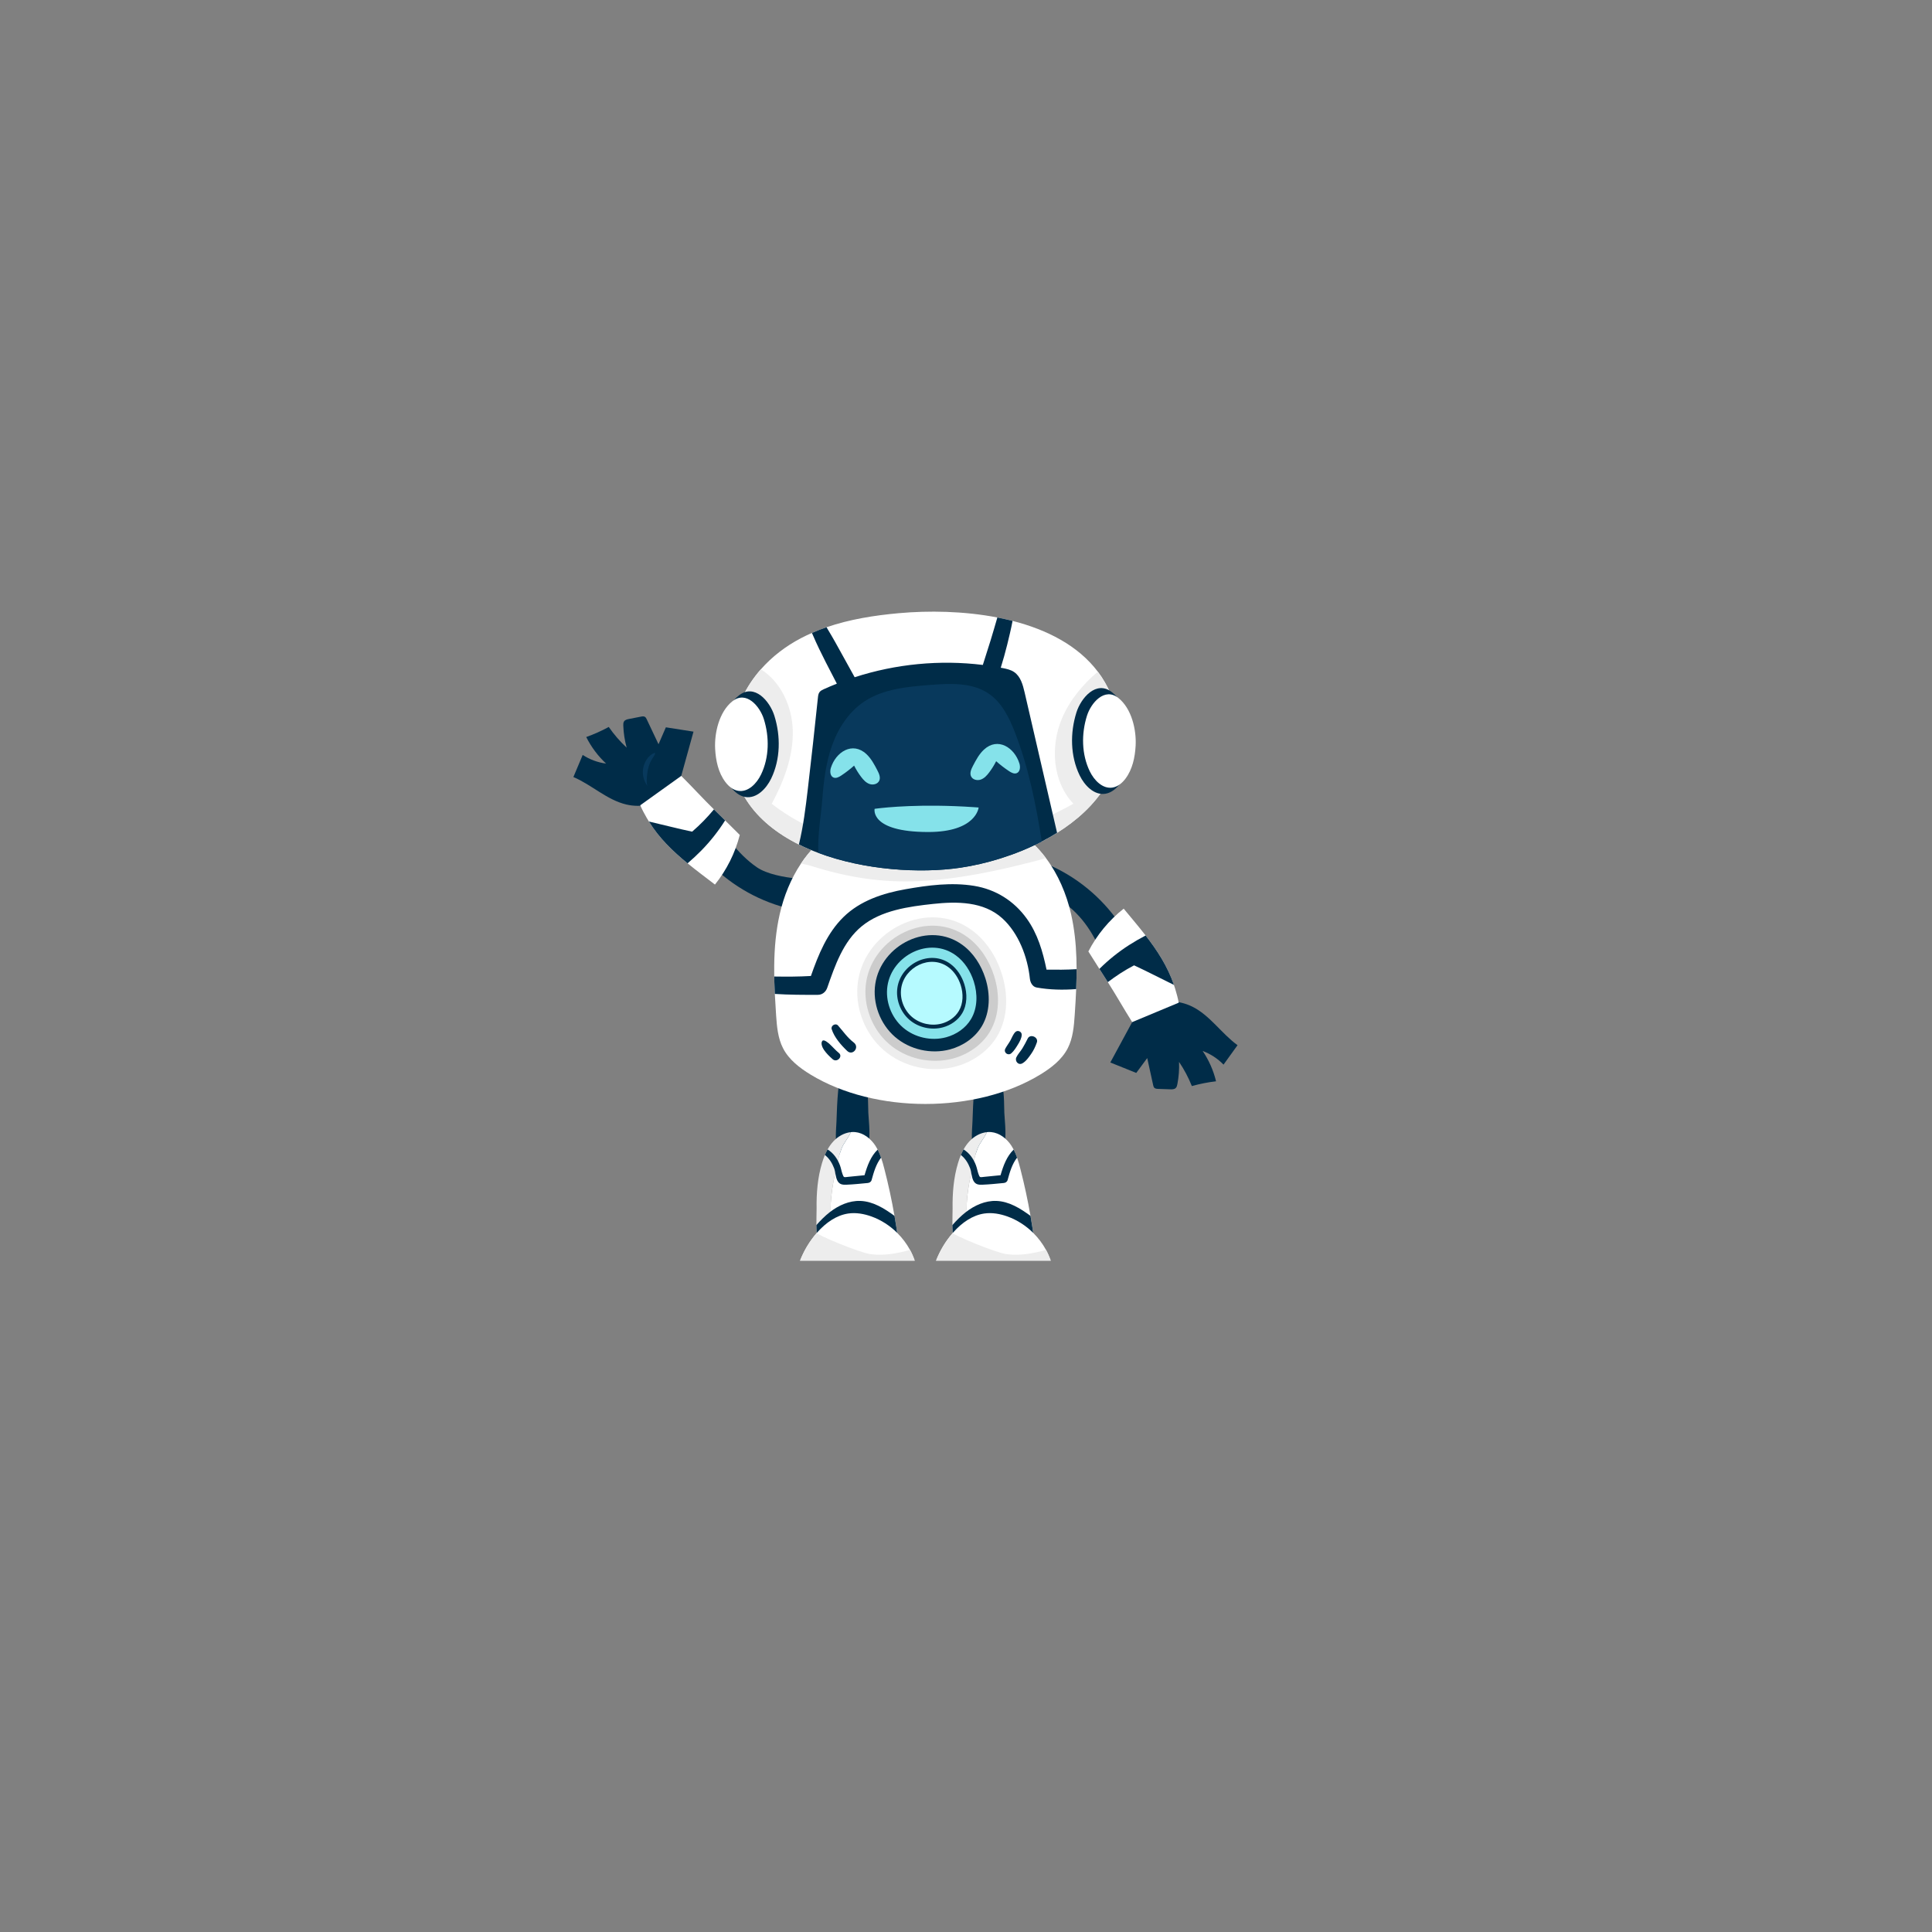 <svg id="el9Nd8tiUpj1" xmlns="http://www.w3.org/2000/svg" xmlns:xlink="http://www.w3.org/1999/xlink" viewBox="0 0 666.667 666.667" shape-rendering="geometricPrecision" text-rendering="geometricPrecision">
<rect x="0" y="0" width="666.667" height="666.667" fill="#808080" stroke="none"/>
<style><![CDATA[
#el9Nd8tiUpj97_ts {animation: el9Nd8tiUpj97_ts__ts 3000ms linear 1 normal forwards}@keyframes el9Nd8tiUpj97_ts__ts { 0% {transform: translate(347.905px,389.744px) scale(1,1)} 10% {transform: translate(347.905px,389.744px) scale(0.5,0.5)} 23.333% {transform: translate(347.905px,389.744px) scale(1,1.642)} 36.667% {transform: translate(347.905px,389.744px) scale(1,1)} 46.667% {transform: translate(347.905px,389.744px) scale(0.5,0.5)} 56.667% {transform: translate(347.905px,389.744px) scale(1,1)} 66.667% {transform: translate(347.905px,389.744px) scale(1,1.642)} 73.333% {transform: translate(347.905px,389.744px) scale(1,1)} 83.333% {transform: translate(347.905px,389.744px) scale(0.5,0.5)} 90% {transform: translate(347.905px,389.744px) scale(1,1)} 100% {transform: translate(347.905px,389.744px) scale(1,1.642)}}
]]></style>
<g transform="matrix(1.333 0 0-1.333-144.021 802.09)"><g><g clip-path="url(#el9Nd8tiUpj99)"><g transform="translate(256.474 400.569)"><path d="M0,0c4.757-2.017,8.677-5.928,13.707-7.111c3.802-.894,8.016.005,11.157,2.321c1.548,1.143,2.423,2.999,3.034,5.024h.002l.017.059c.104.348.201.699.291,1.053L31.09,11.752l-7.151,1.122-1.903-4.38c-1.015,2.146-2.031,4.293-3.046,6.439-.118.25-.249.514-.487.656-.293.175-.664.115-.999.05-1.032-.2-2.065-.401-3.098-.601-.481-.093-1.013-.219-1.288-.625-.212-.314-.215-.72-.202-1.098.066-1.928.36-3.848.873-5.708-1.732,1.613-3.29,3.413-4.637,5.358-1.871-1.018-3.821-1.891-5.827-2.608C4.61,7.785,6.359,5.445,8.462,3.485C6.311,3.77,4.226,4.539,2.406,5.72C1.604,3.813,0.802,1.907,0,0" fill="#002c48"/></g><g transform="translate(314.454 374.287)"><path d="M0,0c-3.381.312-7.922,1.159-10.484,2.925-2.534,1.747-4.709,3.966-6.633,6.372l-4.2-6.71c5.9-5.514,13.381-9.32,21.317-10.818Z" fill="#002c48"/></g><g transform="translate(273.778 393.262)"><path d="M0,0L10.612,7.6c2.945-2.919,5.459-5.715,8.466-8.67.966-.951,1.933-1.903,2.895-2.851c1.276-1.261,2.546-2.514,3.794-3.76-1.194-4.673-3.403-9.088-6.427-12.845-2.414,1.85-4.809,3.634-7.088,5.495-3.839,3.144-7.338,6.512-10.01,10.826-.191.303-.374.608-.555.921C1.074,-2.217,0.489,-1.128,0,0" fill="#fff"/></g><g transform="translate(276.02 389.058)"><path d="M0,0c3.739-.856,7.416-1.836,11.189-2.626c2.146,1.839,3.928,3.702,5.647,5.761.967-.952,1.934-1.903,2.895-2.852-1.76-2.79-3.816-5.398-6.126-7.759-1.147-1.17-2.353-2.283-3.595-3.35C6.171,-7.683,2.672,-4.314,0,0" fill="#002c48"/></g><g transform="translate(274.646 403.326)"><path d="M0,0c-.479-1.782-.052-3.784,1.112-5.216-.515.634-.237,2.735-.147,3.49.147,1.237.512,2.458,1.162,3.526.451.738,1.726,2.437-.034,1.319C1.064,2.465,0.308,1.147,0,0" fill="#08395c"/></g><g transform="translate(428.397 331.157)"><path d="M0,0c-4.184,3.032-7.126,7.723-11.763,10.003-3.505,1.725-7.813,1.793-11.394.24-1.764-.765-3.034-2.379-4.083-4.215h-.002l-.029-.054c-.18-.315-.353-.635-.521-.96l-5.142-9.495l6.717-2.697l2.838,3.842l1.525-6.958c.059-.27.127-.557.326-.748.247-.237.621-.262.963-.273c1.051-.037,2.102-.073,3.154-.109.49-.017,1.036-.014,1.395.32.277.258.371.653.443,1.024.368,1.894.512,3.831.43,5.759c1.326-1.96,2.44-4.064,3.317-6.262c2.052.573,4.148.986,6.264,1.235-.676,2.795-1.856,5.467-3.466,7.849c2.032-.759,3.892-1.977,5.401-3.536C-2.418,-3.356,-1.209,-1.678,0,0" fill="#002c48"/></g><g transform="translate(378.685 378.201)"><path d="M0,0c-.005-2.742.13-5.714.773-8.38c3.289-.989,5.571-2.717,7.89-5.251c2.077-2.271,3.7-4.921,5.035-7.698l5.597,5.598C14.591,-8.75,7.796,-3.184,0,0" fill="#002c48"/></g><g transform="translate(413.171 342.158)"><path d="M0,0l-12.046-5.027c-2.215,3.506-4.038,6.794-6.306,10.348-.729,1.144-1.458,2.288-2.182,3.428-.961,1.514-1.918,3.02-2.854,4.514c2.211,4.287,5.353,8.093,9.143,11.077c1.938-2.344,3.872-4.62,5.676-6.944c3.036-3.925,5.691-7.992,7.327-12.796.118-.338.228-.676.334-1.021C-0.55,2.402,-0.224,1.209,0,0" fill="#fff"/></g><g transform="translate(411.93 346.758)"><path d="M0,0c-3.452,1.673-6.815,3.452-10.316,5.068-2.504-1.31-4.657-2.727-6.794-4.347-.729,1.144-1.458,2.288-2.182,3.427c2.34,2.325,4.93,4.405,7.71,6.188c1.38.884,2.805,1.698,4.254,2.459C-4.291,8.871,-1.637,4.804,0,0" fill="#002c48"/></g><g transform="translate(332.821 313.652)"><path d="M0,0c-.134,2.76.369,12.508-4.638,11.175-2.502-.666-2.941-3.178-3.167-5.452-.264-2.651-.344-5.35-.441-8.013-.102-2.781-.651-6.249,1.052-8.687.777-1.112,2.108-2.336,3.562-2.1C1.554,-12.233,0.164,-3.364,0,0" fill="#002c48"/></g><g transform="translate(328.281 308.646)"><path d="M0,0c-.037-.102-.082-.208-.134-.317-.636-1.369-1.702-2.48-2.264-3.954-.545-1.433-.912-2.931-1.246-4.42-.614-2.757-1.18-5.533-1.441-8.342-.175-1.877-.195-3.827.155-5.667.252-1.327.696-2.597,1.405-3.745.244-.395.516-.769.818-1.119h-5.867c-.101.463-.175.964-.223,1.481-.066.656-.098,1.344-.106,2.02-.025,1.616.065,3.191.052,4.27-.061,3.985.257,7.995,1.413,11.826.208.692.448,1.38.729,2.048.208.492.439.973.696,1.437.419.757.916,1.469,1.506,2.101C-3.326,-1.111,-1.706,-0.179,0,0" fill="#ededed"/></g><g transform="translate(340.51 281.081)"><path d="M0,0h-14.936c-.302.35-.574.725-.818,1.119-.709,1.149-1.153,2.419-1.405,3.746-.35,1.84-.33,3.79-.155,5.666.261,2.809.827,5.586,1.441,8.342.334,1.49.701,2.988,1.246,4.421.562,1.474,1.628,2.585,2.264,3.953.052.11.097.215.134.317.378.045.761.049,1.144.013c2.166-.208,4.043-1.702,5.231-3.526.212-.325.407-.663.586-1.006.346-.667.631-1.367.88-2.084.342-.973.61-1.974.867-2.972c1.03-3.993,1.901-8.031,2.605-12.098.256-1.466.493-2.935.708-4.405.07-.497.139-.989.208-1.486" fill="#fff"/></g><g transform="translate(336.122 302.043)"><path d="M0,0c-1.274-1.621-1.889-3.741-2.451-5.793-.13-.472-.546-.729-1.009-.769-1.792-.164-3.595-.367-5.391-.436-.826-.033-1.64-.049-2.214.664-.733.899-.684,2.527-1.095,3.602-.513,1.339-1.278,2.577-2.39,3.416.208.492.44.973.696,1.437c1.499-.912,2.537-2.349,3.204-4.092.277-.732.391-1.514.651-2.247.371-1.038.387-.855,1.507-.749c1.404.131,2.809.285,4.213.42.709,2.459,1.608,4.917,3.4,6.631.345-.667.63-1.368.879-2.084" fill="#002c48"/></g><g transform="translate(340.51 281.081)"><path d="M0,0h-20.803c-.232,1.062-.313,2.296-.329,3.501c1.066,1.217,2.206,2.369,3.485,3.363c2.251,1.75,5.015,2.991,7.864,2.898c3.278-.106,6.184-1.905,8.867-3.871C-0.574,3.933,-0.269,1.97,0,0" fill="#002c48"/></g><g transform="translate(344.833 275.381)"><path d="M0,0h-29.686c1.019,2.622,2.488,5.064,4.336,7.181.049.062.102.118.155.179c1.083,1.218,2.333,2.341,3.713,3.204c1.319.827,2.755,1.417,4.295,1.641c2.019.289,4.087-.085,6-.773c2.5-.904,4.771-2.378,6.656-4.246c1.307-1.299,2.43-2.785,3.31-4.401C-0.737,1.893,-0.326,0.961,0,0" fill="#fff"/></g><g transform="translate(344.833 275.381)"><path d="M0,0h-29.686c1.019,2.622,2.488,5.064,4.336,7.181.049-.516,10.939-5.088,13.907-5.495c3.419-.473,6.9.17,10.222,1.099C-0.737,1.893,-0.326,0.961,0,0" fill="#ededed"/></g><g transform="translate(368.027 313.652)"><path d="M0,0c-.134,2.76.369,12.508-4.638,11.175-2.502-.666-2.941-3.178-3.167-5.452-.264-2.651-.344-5.35-.441-8.013-.102-2.781-.651-6.249,1.052-8.687.777-1.112,2.108-2.336,3.562-2.1C1.554,-12.233,0.164,-3.364,0,0" fill="#002c48"/></g><g transform="translate(363.487 308.646)"><path d="M0,0c-.037-.102-.082-.208-.134-.317-.636-1.369-1.702-2.48-2.264-3.954-.545-1.433-.912-2.931-1.246-4.42-.614-2.757-1.18-5.533-1.441-8.342-.175-1.877-.195-3.827.155-5.667.252-1.327.696-2.597,1.405-3.745.244-.395.517-.769.817-1.119h-5.866c-.101.463-.175.964-.223,1.481-.066.656-.098,1.344-.106,2.02-.025,1.616.065,3.191.052,4.27-.061,3.985.257,7.995,1.413,11.826.208.692.448,1.38.729,2.048.208.492.439.973.696,1.437.419.757.916,1.469,1.506,2.101C-3.326,-1.111,-1.706,-0.179,0,0" fill="#ededed"/></g><g transform="translate(375.716 281.081)"><path d="M0,0h-14.937c-.3.35-.573.725-.817,1.119-.709,1.149-1.153,2.419-1.405,3.746-.35,1.84-.33,3.79-.155,5.666.261,2.809.827,5.586,1.441,8.342.334,1.49.701,2.988,1.246,4.421.562,1.474,1.628,2.585,2.264,3.953.052.11.097.215.134.317.378.045.761.049,1.144.013c2.166-.208,4.042-1.702,5.231-3.526.212-.325.407-.663.586-1.006.346-.667.631-1.367.879-2.084.343-.973.611-1.974.868-2.972c1.03-3.993,1.901-8.031,2.605-12.098.256-1.466.493-2.935.708-4.405.07-.497.139-.989.208-1.486" fill="#fff"/></g><g transform="translate(371.327 302.043)"><path d="M0,0c-1.274-1.621-1.889-3.741-2.451-5.793-.13-.472-.545-.729-1.009-.769-1.791-.164-3.595-.367-5.39-.436-.826-.033-1.641-.049-2.214.664-.733.899-.685,2.527-1.096,3.602-.513,1.339-1.278,2.577-2.389,3.416.207.492.439.973.696,1.437c1.498-.912,2.536-2.349,3.204-4.092.276-.732.39-1.514.651-2.247.371-1.038.387-.855,1.506-.749c1.405.131,2.809.285,4.214.42.708,2.459,1.608,4.917,3.399,6.631.346-.667.631-1.368.879-2.084" fill="#002c48"/></g><g transform="translate(375.716 281.081)"><path d="M0,0h-20.803c-.232,1.062-.313,2.296-.329,3.501c1.066,1.217,2.206,2.369,3.485,3.363c2.251,1.75,5.015,2.991,7.865,2.898c3.277-.106,6.183-1.905,8.866-3.871C-0.574,3.933,-0.269,1.97,0,0" fill="#002c48"/></g><g transform="translate(380.039 275.381)"><path d="M0,0h-29.685c1.018,2.622,2.487,5.064,4.335,7.181.049.062.102.118.155.179c1.083,1.218,2.333,2.341,3.713,3.204c1.319.827,2.756,1.417,4.295,1.641c2.019.289,4.087-.085,6-.773c2.5-.904,4.771-2.378,6.656-4.246c1.307-1.299,2.43-2.785,3.31-4.401C-0.737,1.893,-0.326,0.961,0,0" fill="#fff"/></g><g transform="translate(380.039 275.381)"><path d="M0,0h-29.685c1.018,2.622,2.487,5.064,4.335,7.181.049-.516,10.939-5.088,13.907-5.495c3.42-.473,6.9.17,10.222,1.099C-0.737,1.893,-0.326,0.961,0,0" fill="#ededed"/></g><g transform="translate(386.738 350.833)"><path d="M0,0c0-.721-.008-1.441-.021-2.162-.016-.997-.048-1.995-.089-2.992-.09-2.231-.228-4.458-.379-6.676-.203-2.96-.452-6.013-1.811-8.651-1.515-2.943-4.254-5.056-7.084-6.782-16.646-10.166-42.855-10.178-59.522,0-2.825,1.726-5.565,3.839-7.083,6.782-1.356,2.638-1.608,5.691-1.807,8.651-.123,1.803-.237,3.611-.326,5.422-.049,1.002-.09,2.007-.118,3.009-.012.501-.025.997-.037,1.498-.012.928-.016,1.856-.004,2.784.049,4.523.431,9.026,1.441,13.43c1.05,4.593,2.866,9.111,5.484,13.023c2.239,3.355,5.072,6.258,8.504,8.379c6.587,4.071,15.706,3.094,23.709,3.024c8.004.07,17.119,1.047,23.705-3.024c2.94-1.816,5.431-4.197,7.491-6.949c3.167-4.218,5.321-9.287,6.502-14.453.862-3.785,1.27-7.645,1.396-11.528C-0.017,1.86,0,0.928,0,0" fill="#fff"/></g><g transform="translate(386.738 350.833)"><path d="M0,0c0-.721-.008-1.441-.021-2.162-.016-.997-.048-1.995-.089-2.992-3.428-.264-6.884-.191-10.247.411-1.082.196-1.636,1.319-1.738,2.28-.586,5.602-2.911,11.781-7.136,15.625-4.841,4.404-11.778,4.392-17.905,3.733-6.269-.676-13.479-1.657-18.51-5.802-4.8-3.948-6.925-10.23-8.904-15.901-.366-1.05-1.249-1.828-2.409-1.832-3.734-.02-7.455-.004-11.163.232-.049,1.002-.09,2.007-.118,3.009-.012.501-.025.997-.037,1.498c3.167-.049,6.335-.049,9.498.138c1.933,5.52,4.185,11.098,8.426,15.254c4.34,4.255,10.235,6.176,16.097,7.21c5.81,1.026,11.859,1.824,17.725.867c5.573-.908,10.316-3.88,13.605-8.451c2.854-3.961,4.169-8.549,5.142-13.239C-5.167,-0.155,-2.582,-0.159,0,0" fill="#002c48"/></g><g transform="translate(378.791 379.599)"><path d="M0,0c-.932-.306-1.889-.558-2.841-.802-9.836-2.54-19.83-4.677-29.979-5.162-9.73-.468-18.771,1.006-28.009,3.941-.801.256-1.693.411-2.581.594c2.24,3.354,5.073,6.257,8.505,8.378c6.587,4.071,15.706,3.094,23.709,3.025c8.004.069,17.118,1.046,23.705-3.025C-4.551,5.133,-2.06,2.752,0,0" fill="#ededed"/></g><g transform="translate(330.155 347.744)"><path d="M0,0c-.979-6.562,1.64-13.532,6.651-17.879c5.011-4.348,12.24-5.962,18.644-4.229c4.388,1.186,8.419,3.942,10.735,7.854c2.836,4.791,2.87,10.862,1.182,16.168-1.407,4.421-4.011,8.541-7.757,11.279C18.174,21.441,1.979,13.256,0,0" fill="#ededed"/></g><g transform="translate(332.249 347.399)"><path d="M0,0c-.872-5.841,1.46-12.046,5.921-15.917c4.461-3.87,10.896-5.307,16.597-3.765c3.907,1.057,7.495,3.51,9.557,6.993c2.524,4.265,2.555,9.669,1.052,14.393-1.252,3.936-3.571,7.604-6.905,10.042C16.179,19.087,1.762,11.801,0,0" fill="#ccc"/></g><g transform="translate(334.62 347.008)"><path d="M0,0c-.75-5.025,1.256-10.364,5.094-13.694s9.375-4.566,14.28-3.239c3.361.909,6.448,3.019,8.222,6.016c2.172,3.669,2.198,8.319.905,12.383-1.078,3.386-3.072,6.542-5.941,8.639C13.919,16.422,1.516,10.153,0,0" fill="#002c48"/></g><g transform="translate(337.771 346.489)"><path d="M0,0c-.589-3.942.985-8.129,3.996-10.741c3.01-2.612,7.352-3.581,11.199-2.541c2.637.714,5.058,2.369,6.449,4.719c1.704,2.878,1.725,6.525.71,9.712-.845,2.657-2.409,5.132-4.659,6.777C10.918,12.881,1.189,7.963,0,0" fill="#85e2ea"/></g><g transform="translate(340.35 346.064)"><path d="M0,0c-.456-3.054.764-6.299,3.096-8.323c2.333-2.023,5.698-2.775,8.679-1.969c2.043.553,3.919,1.836,4.997,3.657c1.32,2.23,1.336,5.056.55,7.526-.655,2.058-1.867,3.976-3.611,5.251C8.46,9.981,0.921,6.171,0,0" fill="#002c48"/></g><g transform="translate(341.332 345.902)"><path d="M0,0c-.405-2.716.679-5.602,2.753-7.401c2.075-1.8,5.067-2.468,7.718-1.751c1.817.491,3.486,1.632,4.444,3.251c1.174,1.984,1.189,4.497.49,6.693-.583,1.831-1.661,3.536-3.212,4.669C7.523,8.876,0.819,5.487,0,0" fill="#b6faff"/></g><g transform="translate(329.037 331.86)"><path d="M0,0c-1.649,1.256-2.71,2.863-4.055,4.387-.649.736-1.938-.04-1.643-.956.682-2.126,2.421-4.106,4.007-5.622C-0.259,-3.56,1.634,-1.244,0,0" fill="#002c48"/></g><g transform="translate(325.199 329.14)"><path d="M0,0c-.869.705-1.571,1.543-2.386,2.297-.267.246-1.48,1.325-1.893.835-.509-.604.033-1.77.404-2.314.62-.909,1.438-1.707,2.26-2.432C-0.505,-2.593,1.129,-0.916,0,0" fill="#002c48"/></g><g transform="translate(370.872 334.555)"><path d="M0,0c-.567-.572-.87-1.431-1.252-2.137-.402-.742-.942-1.406-1.333-2.148-.537-1.017.709-1.942,1.558-1.203.683.594,1.217,1.466,1.687,2.234.456.743.989,1.684.995,2.568C1.662,0.153,0.589,0.595,0,0" fill="#002c48"/></g><g transform="translate(374.076 332.866)"><path d="M0,0c-.414-.846-.868-1.69-1.353-2.497-.48-.799-1.181-1.502-1.577-2.339-.472-.998.512-2.167,1.566-1.566.947.539,1.625,1.53,2.242,2.408.658.935,1.115,1.918,1.494,2.994C2.856,0.376,0.647,1.323,0,0" fill="#002c48"/></g><g transform="translate(381.682 386.132)"><path d="M0,0c-7.768-4.865-17.114-7.873-25.085-9.042-11.957-1.75-29.006-.325-41.748,6.018-11.232,5.589-19.109,15.001-17.2,29.416.81,6.111,3.469,11.517,7.36,15.938c2.866,3.257,6.404,5.976,10.369,8.052.932.489,1.881.941,2.846,1.36c1.237.546,2.503,1.034,3.782,1.474c5.992,2.06,12.371,3.069,18.706,3.639c7.665.692,16.809.574,25.512-1.115c1.328-.257,2.639-.55,3.937-.884c8.871-2.267,16.952-6.362,22.069-13.141c2.683-3.549,4.551-7.832,5.296-12.978C17.697,15.946,10.202,6.375,0,0" fill="#fff"/></g><g transform="translate(381.682 386.132)"><path d="M0,0c-7.768-4.865-17.114-7.873-25.085-9.042-11.957-1.75-29.006-.325-41.748,6.018-11.232,5.589-19.109,15.001-17.2,29.416.81,6.111,3.469,11.517,7.36,15.938c5.142-3.22,8.041-9.53,8.248-15.673.224-6.709-2.267-13.227-5.439-19.142c10.882-8.48,25.025-12.245,38.813-11.749c13.788.501,27.231,5.056,39.285,11.765-5.419,5.692-6.037,14.831-2.972,22.069c2.011,4.747,5.345,8.757,9.286,12.115c2.683-3.549,4.551-7.832,5.296-12.978C17.697,15.946,10.202,6.375,0,0" fill="#ededed"/></g><g transform="translate(294.221 407.684)"><path d="M0,0c.187-3.414.921-6.923,2.97-9.66.943-1.259,2.233-2.365,3.784-2.62c2.911-.479,5.427,2.128,6.704,4.786c2.408,5.009,2.479,10.957.816,16.26-1.173,3.74-5.143,8.452-9.212,5.216C1.159,10.88,-0.255,4.648,0,0" fill="#002c48"/></g><g transform="translate(293.169 407.843)"><path d="M0,0c.166-3.014.813-6.112,2.623-8.529.832-1.112,1.97-2.088,3.341-2.313c2.57-.423,4.791,1.879,5.919,4.226c2.125,4.422,2.188,9.675.72,14.356-1.036,3.302-4.541,7.462-8.134,4.606C1.024,9.606,-0.225,4.104,0,0" fill="#fff"/></g><g transform="translate(400.966 408.53)"><path d="M0,0c-.187-3.413-.921-6.923-2.97-9.66-.943-1.259-2.233-2.364-3.784-2.62-2.911-.478-5.427,2.128-6.704,4.787-2.408,5.008-2.479,10.957-.816,16.259c1.173,3.741,5.143,8.452,9.212,5.217C-1.16,10.88,0.255,4.648,0,0" fill="#002c48"/></g><g transform="translate(402.017 408.69)"><path d="M0,0c-.165-3.014-.813-6.113-2.622-8.529-.832-1.112-1.971-2.088-3.341-2.313-2.57-.423-4.791,1.879-5.919,4.226-2.126,4.422-2.188,9.674-.721,14.356c1.037,3.302,4.541,7.462,8.134,4.606C-1.023,9.606,0.225,4.104,0,0" fill="#fff"/></g><g transform="translate(381.682 386.132)"><path d="M0,0c-1.278-.802-2.601-1.551-3.953-2.251-6.856-3.554-14.472-5.813-21.132-6.791-10.442-1.526-24.764-.635-36.712,3.839-1.735.648-3.42,1.372-5.036,2.179c1.148,4.701,1.747,9.566,2.312,14.386.92,7.866,1.792,15.739,2.61,23.616.053.509.114,1.05.427,1.458.273.354.696.557,1.103.744c1.112.505,2.235.982,3.371,1.433-.965,1.828-1.913,3.668-2.849,5.512-1.185,2.333-2.341,4.674-3.363,7.08-.073.175-.155.354-.236.537c1.237.546,2.503,1.034,3.782,1.474.13-.224.248-.436.366-.627c1.29-2.113,2.471-4.283,3.668-6.448c1.083-1.954,2.166-3.909,3.245-5.867c10.653,3.453,22.064,4.552,33.178,3.184.688,2.137,1.36,4.278,2.032,6.424.61,1.942,1.147,3.908,1.729,5.858c1.328-.257,2.639-.55,3.937-.884-.004-.02-.008-.044-.012-.064-.387-2.044-.884-4.072-1.376-6.091-.492-2.003-1.059-3.993-1.669-5.968.171-.028.342-.057.513-.089c1.03-.204,2.084-.436,2.947-1.026c1.681-1.144,2.264-3.31,2.72-5.288C-5.598,24.218,-2.801,12.111,0,0" fill="#002c48"/></g><g transform="translate(377.729 383.881)"><path d="M0,0c-6.856-3.554-14.473-5.813-21.133-6.791-10.442-1.526-24.763-.635-36.712,3.839-.219,4.771.741,10.088,1.014,13.711.354,4.772.92,9.571,2.524,14.078c1.608,4.502,4.344,8.724,8.321,11.382c4.926,3.29,11.126,3.847,17.029,4.307c5.219.408,10.894.697,15.217-2.247c3.391-2.312,5.304-6.216,6.786-10.043C-3.44,19.178,-1.515,9.624,0,0" fill="#08395c"/></g><g transform="translate(323.129 402.954)"><path d="M0,0c-.285-.916-.2-2.162.69-2.517.659-.263,1.386.121,1.977.513c1.175.778,2.294,1.641,3.346,2.579.516-1.024,1.124-2.001,1.815-2.916.578-.766,1.256-1.517,2.161-1.838.904-.321,2.079-.058,2.507.801.43.86-.02,1.881-.465,2.734-.787,1.509-1.597,3.05-2.845,4.207C5.587,6.903,1.274,4.097,0,0" fill="#85e2ea"/></g><g transform="translate(371.927 404.095)"><path d="M0,0c.285-.916.2-2.162-.69-2.517-.659-.263-1.386.121-1.977.513-1.175.778-2.294,1.641-3.347,2.578-.515-1.023-1.124-2-1.814-2.915-.578-.766-1.256-1.517-2.161-1.838-.904-.321-2.079-.058-2.508.801-.429.86.021,1.881.466,2.734.787,1.509,1.597,3.05,2.845,4.207C-5.587,6.902,-1.274,4.097,0,0" fill="#85e2ea"/></g><g id="el9Nd8tiUpj97_ts" transform="translate(347.905,389.744) scale(1,1)"><g transform="translate(27.972,9.705)"><path d="M0,0c-15.391,1.902-25.89-.154-28.503-.753-.423-.104-.647-.165-.647-.165s-1.509-12.433,15.694-12.495C0.823,-13.461,1.482,-0.192,1.482,-0.192C0.985,-0.121,0.486,-0.06,0,0" transform="matrix(.879 0 0 0.48-15.804-6.672)" fill="#85e2ea"/></g></g><clipPath id="el9Nd8tiUpj99"><path d="M0,500h500v-500L0,0Z"/></clipPath></g></g><g><g clip-path="url(#el9Nd8tiUpj103)"><clipPath id="el9Nd8tiUpj103"><path d="M0,500h500v-500L0,0Z"/></clipPath></g></g></g></svg>
